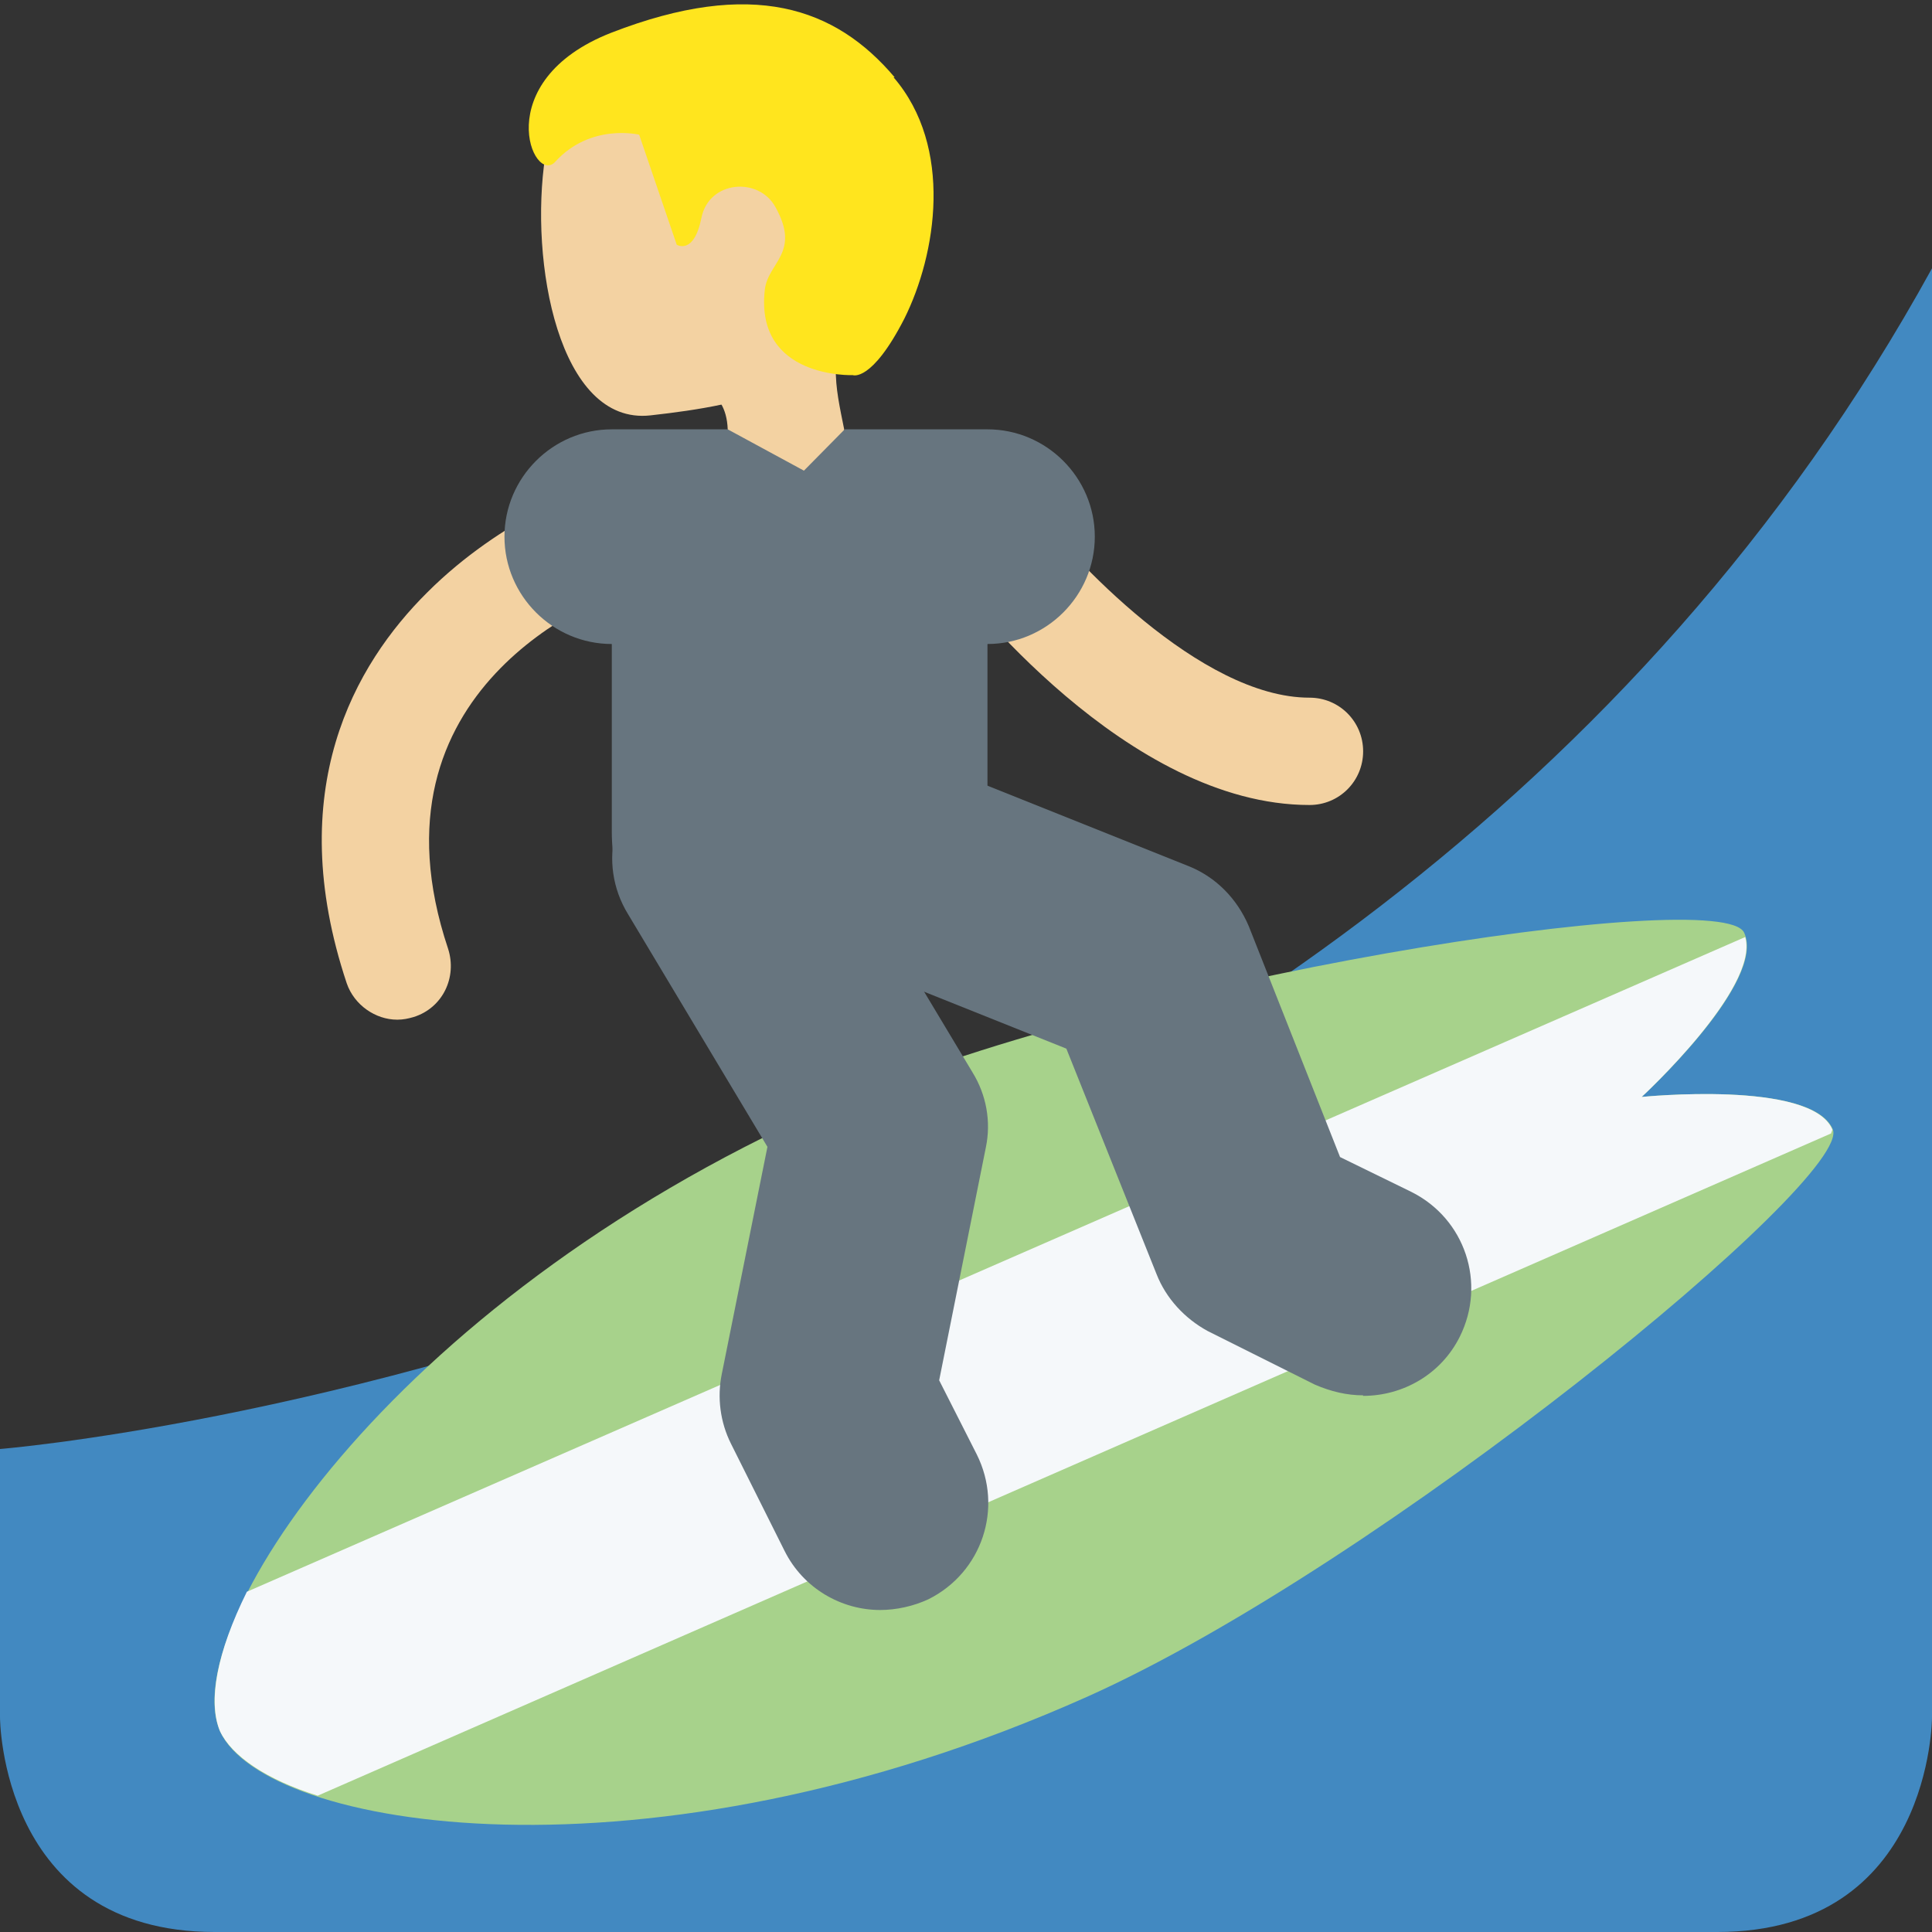 <svg xmlns="http://www.w3.org/2000/svg" viewBox="0 0 45 45" enable-background="new 0 0 45 45"><rect x="0" y="0" width="45" height="45" fill="#333333" stroke="none"/><defs><clipPath id="a"><path d="M0 36h36V0H0v36z"/></clipPath></defs><g><g><g clip-path="url(#a)" transform="matrix(1.25 0 0 -1.25 0 45)"><g><path fill="#4289c1" d="M36 31V4s0-4-4-4H4C0 0 0 4 0 4v5s25 2 36 22"/></g><g><path fill="#a7d28b" d="M30.6 15.57s2.32 2.13 1.9 3.05c-.4.9-11.66-.83-17.14-3.28C7.14 11.67 3.3 5.57 4.1 3.74c.82-1.82 7.93-3.03 16.15.64 5.48 2.45 14.3 9.67 13.9 10.58-.4.92-3.56.6-3.56.6"/></g><g><path fill="#f5f8fa" d="M34.14 14.96c-.4.92-3.55.6-3.55.6s2.2 2.03 1.93 2.98L4.6 6.34c-.56-1.13-.73-2.05-.5-2.6.22-.46.86-.9 1.82-1.2l28.2 12.34c0 .02.03.06.02.08"/></g><g><path fill="#f3d2a2" d="M24.4 21c-3.4 0-6.45 3.95-6.8 4.4-.32.44-.23 1.07.2 1.4.45.33 1.07.24 1.4-.2.76-1 3.17-3.6 5.2-3.6.56 0 1-.45 1-1s-.44-1-1-1"/></g><g><path fill="#f3d2a2" d="M7.4 17c-.4 0-.8.27-.94.68-1.2 3.6.15 5.94 1.5 7.28 1.4 1.4 3.06 1.96 3.13 2 .52.17 1.08-.12 1.26-.64.17-.53-.1-1.1-.63-1.27-.52-.17-5-1.86-3.37-6.73.17-.53-.1-1.1-.64-1.27-.1-.03-.2-.05-.3-.05"/></g><g><path fill="#67757f" d="M25.4 10c-.3 0-.6.07-.9.2l-2 1c-.42.23-.77.6-.95 1.06l-1.68 4.2-4.2 1.68c-1.03.4-1.53 1.58-1.12 2.6.4 1.03 1.58 1.53 2.6 1.12l5-2c.5-.2.9-.6 1.12-1.12l1.7-4.3 1.33-.65c1-.5 1.4-1.7.9-2.7-.35-.7-1.06-1.1-1.8-1.1"/></g><g><path fill="#67757f" d="M16.4 6c-.72 0-1.43.4-1.78 1.1l-1 2c-.2.4-.26.86-.17 1.3l.85 4.23-2.6 4.34c-.58.95-.27 2.18.68 2.75.95.56 2.17.26 2.74-.7l3-5c.26-.42.35-.92.25-1.4l-.87-4.34.7-1.38c.5-1 .1-2.2-.9-2.7-.28-.13-.6-.2-.9-.2"/></g><g><path fill="#f3d2a2" d="M14.76 35.24c-1.68.66-4.3-.2-4.6-2.15-.3-1.96.25-5.02 1.96-4.83 1.8.2 3.63.58 4.36 2.43.73 1.85-.05 3.88-1.72 4.54"/></g><g><path fill="#f3d2a2" d="M16 30.22c2.44 2.87-3.44 2.6-3.44 2.6-1.1-.05-.35-1.9-.87-2.92-.37-.7 1.14-1.07 1.14-1.07s.7 0 .73-.83c0-.22 0-.48-.1-.82-.5-1.68 1.76-2.72 2.25-1.03.2.67.12 1.26.02 1.8V28c-.16.8-.34 1.5.26 2.22"/></g><g><path fill="#67757f" d="M18.4 28h-2.66l-.76-.77-1.42.77H11.4c-1.1 0-2-.9-2-2s.9-2 2-2v-3.5c0-1.93 1.58-3.5 3.5-3.5 1.94 0 3.5 1.57 3.5 3.5V24c1.1 0 2 .9 2 2s-.9 2-2 2"/></g><g><path fill="#ffe51e" d="M16.67 34.56c-1.1 1.3-2.65 1.85-5.28.83-2.3-.9-1.45-2.87-1.04-2.4.66.72 1.56.5 1.56.5l.7-2.05s.32-.2.46.5 1.07.77 1.38.2c.48-.86-.15-1.03-.2-1.55-.18-1.65 1.64-1.58 1.64-1.58s.35-.14.96 1.05c.6 1.2.92 3.2-.2 4.5"/></g></g></g></g></svg>